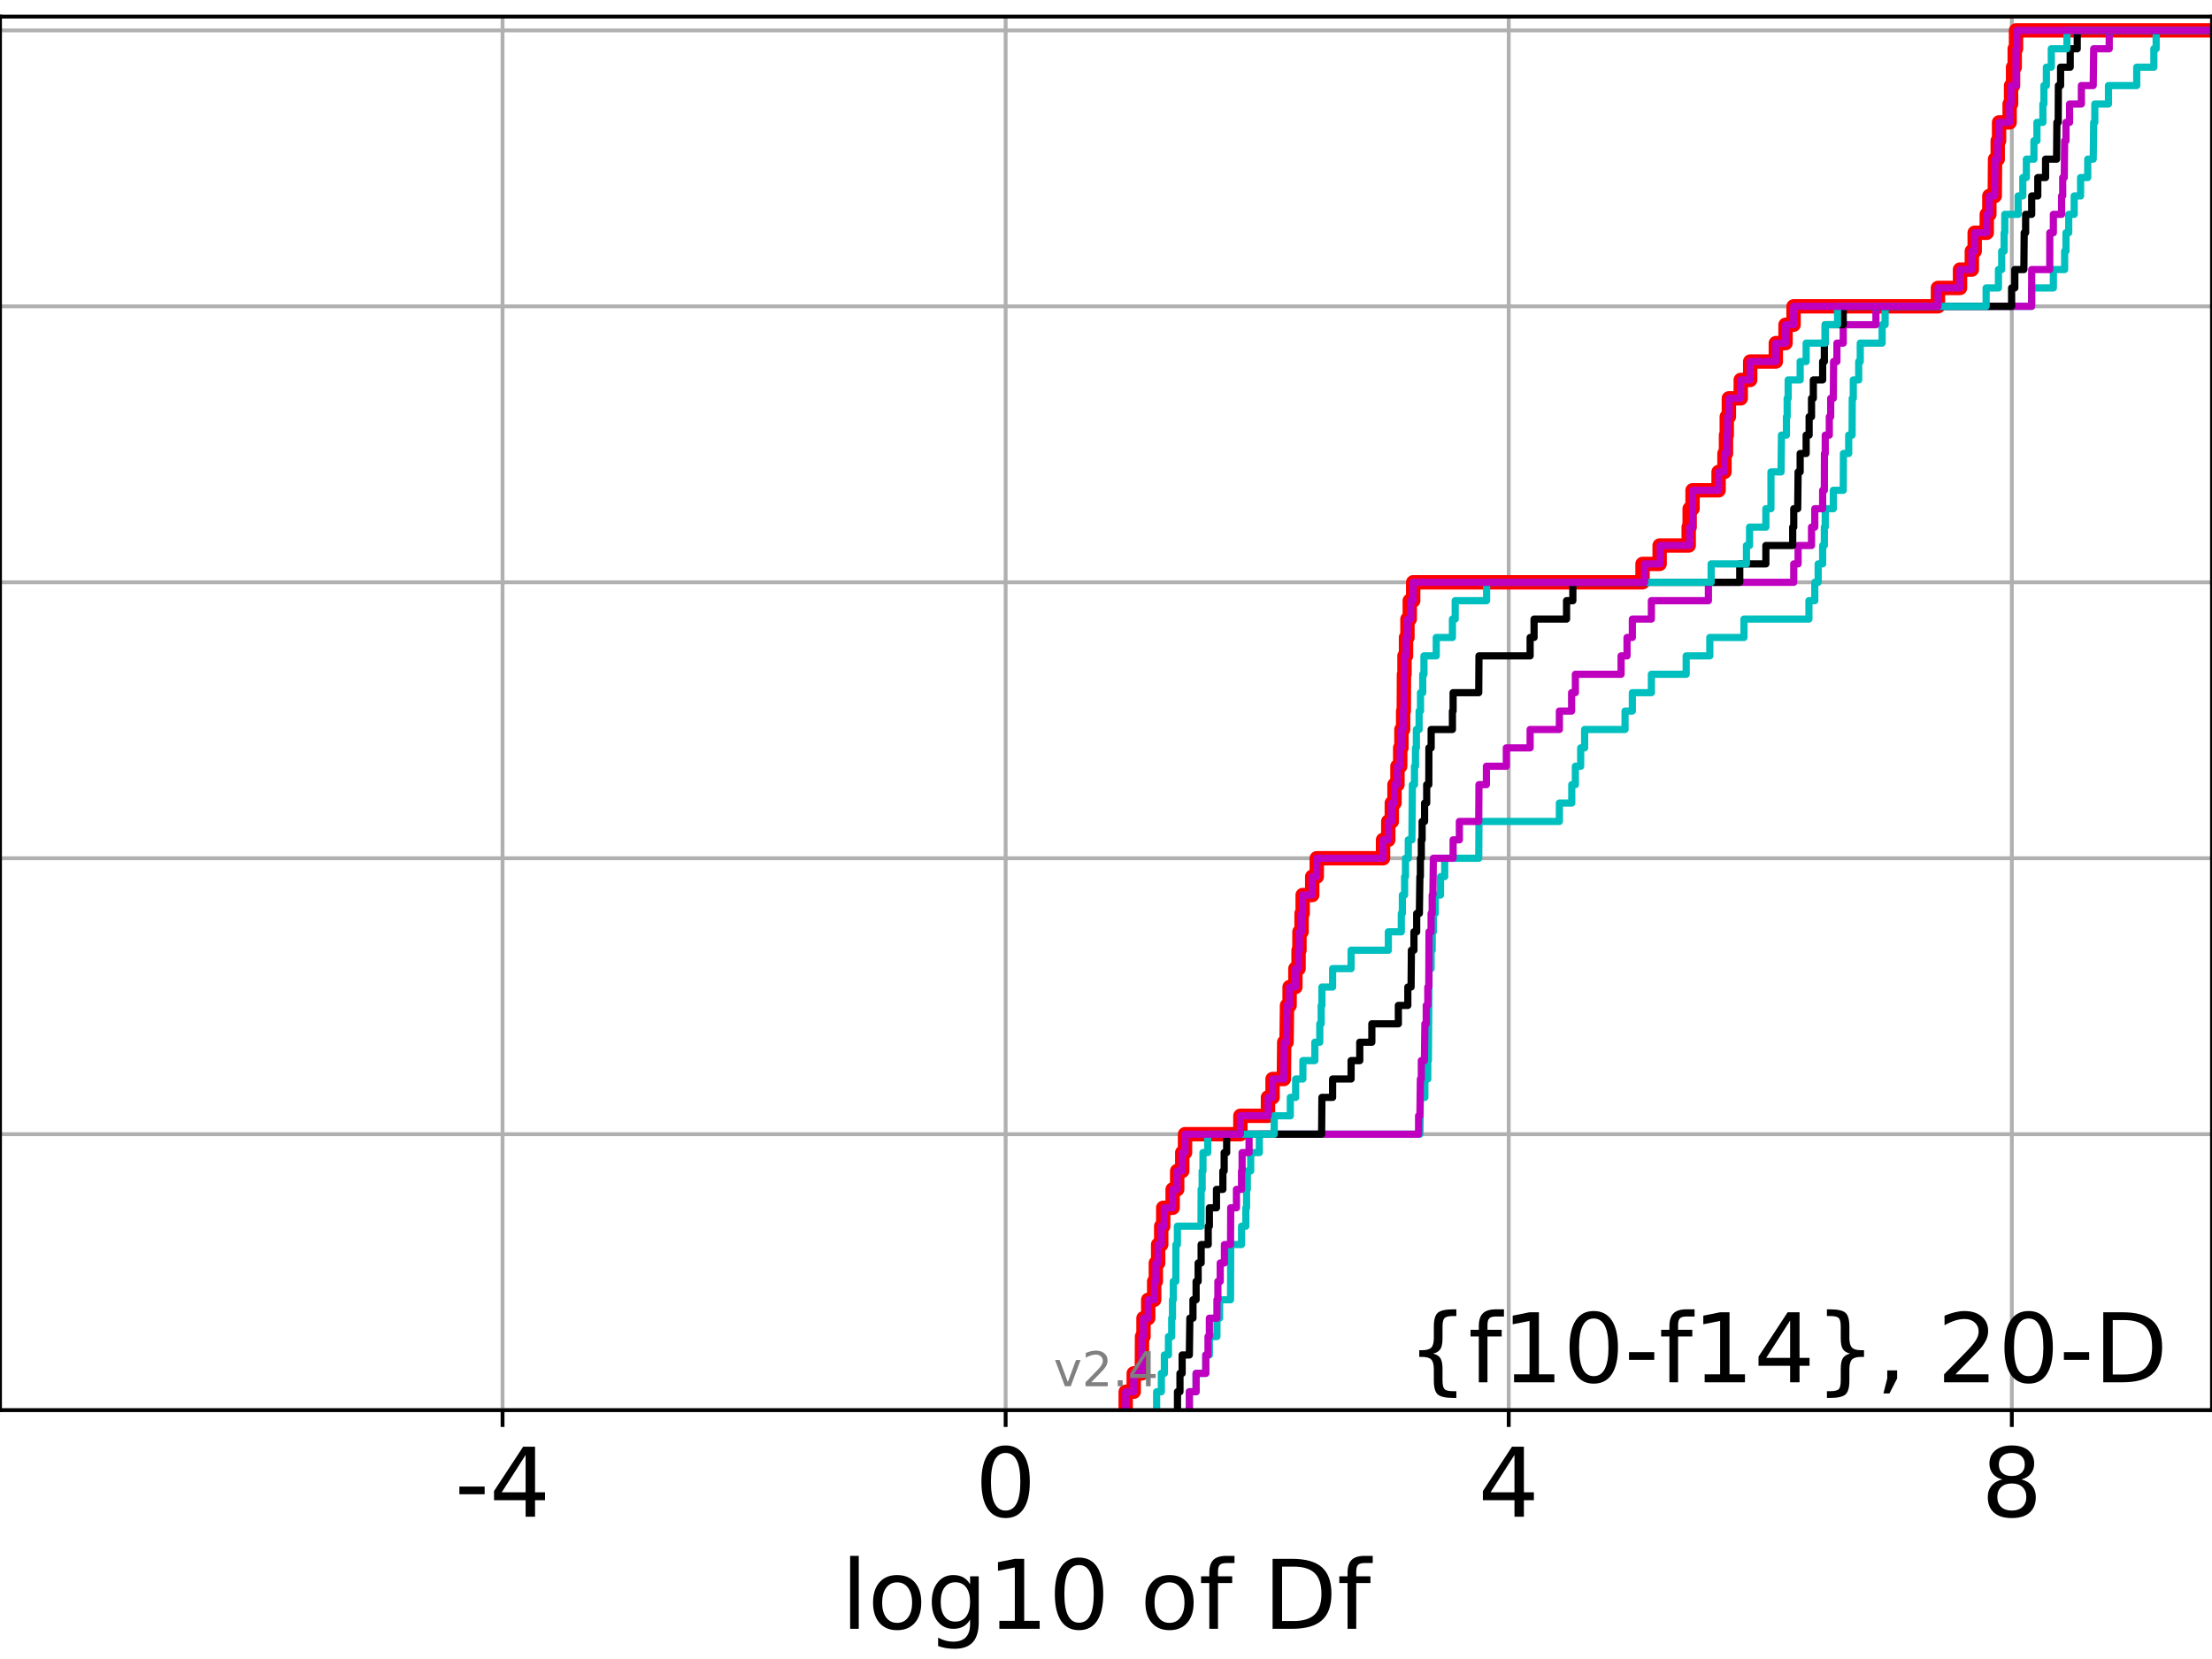 <?xml version="1.0" encoding="utf-8" standalone="no"?>
<!DOCTYPE svg PUBLIC "-//W3C//DTD SVG 1.1//EN"
  "http://www.w3.org/Graphics/SVG/1.1/DTD/svg11.dtd">
<!-- Created with matplotlib (https://matplotlib.org/) -->
<svg height="345.6pt" version="1.1" viewBox="0 0 460.8 345.6" width="460.8pt" xmlns="http://www.w3.org/2000/svg" xmlns:xlink="http://www.w3.org/1999/xlink">
 <defs>
  <style type="text/css">
*{stroke-linecap:butt;stroke-linejoin:round;}
  </style>
 </defs>
 <g id="figure_1">
  <g id="patch_1">
   <path d="M 0 345.6 
L 460.8 345.6 
L 460.8 0 
L 0 0 
z
" style="fill:#ffffff;"/>
  </g>
  <g id="axes_1">
   <g id="patch_2">
    <path d="M 0 293.76 
L 460.8 293.76 
L 460.8 3.456 
L 0 3.456 
z
" style="fill:#ffffff;"/>
   </g>
   <g id="matplotlib.axis_1">
    <g id="xtick_1">
     <g id="line2d_1">
      <path clip-path="url(#p06dbc7225b)" d="M 104.69 293.76 
L 104.69 3.456 
" style="fill:none;stroke:#b0b0b0;stroke-linecap:square;stroke-width:0.8;"/>
     </g>
     <g id="line2d_2">
      <defs>
       <path d="M 0 0 
L 0 3.5 
" id="me8c321c3c3" style="stroke:#000000;stroke-width:0.8;"/>
      </defs>
      <g>
       <use style="stroke:#000000;stroke-width:0.8;" x="104.69" xlink:href="#me8c321c3c3" y="293.76"/>
      </g>
     </g>
     <g id="text_1">
      <!-- -4 -->
      <defs>
       <path d="M 4.891 31.391 
L 31.203 31.391 
L 31.203 23.391 
L 4.891 23.391 
z
" id="DejaVuSans-45"/>
       <path d="M 37.797 64.312 
L 12.891 25.391 
L 37.797 25.391 
z
M 35.203 72.906 
L 47.609 72.906 
L 47.609 25.391 
L 58.016 25.391 
L 58.016 17.188 
L 47.609 17.188 
L 47.609 0 
L 37.797 0 
L 37.797 17.188 
L 4.891 17.188 
L 4.891 26.703 
z
" id="DejaVuSans-52"/>
      </defs>
      <g transform="translate(94.72 315.957)scale(0.2 -0.2)">
       <use xlink:href="#DejaVuSans-45"/>
       <use x="36.084" xlink:href="#DejaVuSans-52"/>
      </g>
     </g>
    </g>
    <g id="xtick_2">
     <g id="line2d_3">
      <path clip-path="url(#p06dbc7225b)" d="M 209.493 293.76 
L 209.493 3.456 
" style="fill:none;stroke:#b0b0b0;stroke-linecap:square;stroke-width:0.8;"/>
     </g>
     <g id="line2d_4">
      <g>
       <use style="stroke:#000000;stroke-width:0.8;" x="209.493" xlink:href="#me8c321c3c3" y="293.76"/>
      </g>
     </g>
     <g id="text_2">
      <!-- 0 -->
      <defs>
       <path d="M 31.781 66.406 
Q 24.172 66.406 20.328 58.906 
Q 16.5 51.422 16.5 36.375 
Q 16.5 21.391 20.328 13.891 
Q 24.172 6.391 31.781 6.391 
Q 39.453 6.391 43.281 13.891 
Q 47.125 21.391 47.125 36.375 
Q 47.125 51.422 43.281 58.906 
Q 39.453 66.406 31.781 66.406 
z
M 31.781 74.219 
Q 44.047 74.219 50.516 64.516 
Q 56.984 54.828 56.984 36.375 
Q 56.984 17.969 50.516 8.266 
Q 44.047 -1.422 31.781 -1.422 
Q 19.531 -1.422 13.062 8.266 
Q 6.594 17.969 6.594 36.375 
Q 6.594 54.828 13.062 64.516 
Q 19.531 74.219 31.781 74.219 
z
" id="DejaVuSans-48"/>
      </defs>
      <g transform="translate(203.131 315.957)scale(0.2 -0.2)">
       <use xlink:href="#DejaVuSans-48"/>
      </g>
     </g>
    </g>
    <g id="xtick_3">
     <g id="line2d_5">
      <path clip-path="url(#p06dbc7225b)" d="M 314.296 293.76 
L 314.296 3.456 
" style="fill:none;stroke:#b0b0b0;stroke-linecap:square;stroke-width:0.8;"/>
     </g>
     <g id="line2d_6">
      <g>
       <use style="stroke:#000000;stroke-width:0.8;" x="314.296" xlink:href="#me8c321c3c3" y="293.76"/>
      </g>
     </g>
     <g id="text_3">
      <!-- 4 -->
      <g transform="translate(307.934 315.957)scale(0.2 -0.2)">
       <use xlink:href="#DejaVuSans-52"/>
      </g>
     </g>
    </g>
    <g id="xtick_4">
     <g id="line2d_7">
      <path clip-path="url(#p06dbc7225b)" d="M 419.1 293.76 
L 419.1 3.456 
" style="fill:none;stroke:#b0b0b0;stroke-linecap:square;stroke-width:0.8;"/>
     </g>
     <g id="line2d_8">
      <g>
       <use style="stroke:#000000;stroke-width:0.8;" x="419.1" xlink:href="#me8c321c3c3" y="293.76"/>
      </g>
     </g>
     <g id="text_4">
      <!-- 8 -->
      <defs>
       <path d="M 31.781 34.625 
Q 24.75 34.625 20.719 30.859 
Q 16.703 27.094 16.703 20.516 
Q 16.703 13.922 20.719 10.156 
Q 24.75 6.391 31.781 6.391 
Q 38.812 6.391 42.859 10.172 
Q 46.922 13.969 46.922 20.516 
Q 46.922 27.094 42.891 30.859 
Q 38.875 34.625 31.781 34.625 
z
M 21.922 38.812 
Q 15.578 40.375 12.031 44.719 
Q 8.5 49.078 8.5 55.328 
Q 8.5 64.062 14.719 69.141 
Q 20.953 74.219 31.781 74.219 
Q 42.672 74.219 48.875 69.141 
Q 55.078 64.062 55.078 55.328 
Q 55.078 49.078 51.531 44.719 
Q 48 40.375 41.703 38.812 
Q 48.828 37.156 52.797 32.312 
Q 56.781 27.484 56.781 20.516 
Q 56.781 9.906 50.312 4.234 
Q 43.844 -1.422 31.781 -1.422 
Q 19.734 -1.422 13.25 4.234 
Q 6.781 9.906 6.781 20.516 
Q 6.781 27.484 10.781 32.312 
Q 14.797 37.156 21.922 38.812 
z
M 18.312 54.391 
Q 18.312 48.734 21.844 45.562 
Q 25.391 42.391 31.781 42.391 
Q 38.141 42.391 41.719 45.562 
Q 45.312 48.734 45.312 54.391 
Q 45.312 60.062 41.719 63.234 
Q 38.141 66.406 31.781 66.406 
Q 25.391 66.406 21.844 63.234 
Q 18.312 60.062 18.312 54.391 
z
" id="DejaVuSans-56"/>
      </defs>
      <g transform="translate(412.737 315.957)scale(0.2 -0.2)">
       <use xlink:href="#DejaVuSans-56"/>
      </g>
     </g>
    </g>
    <g id="text_5">
     <!-- log10 of Df -->
     <defs>
      <path d="M 9.422 75.984 
L 18.406 75.984 
L 18.406 0 
L 9.422 0 
z
" id="DejaVuSans-108"/>
      <path d="M 30.609 48.391 
Q 23.391 48.391 19.188 42.75 
Q 14.984 37.109 14.984 27.297 
Q 14.984 17.484 19.156 11.844 
Q 23.344 6.203 30.609 6.203 
Q 37.797 6.203 41.984 11.859 
Q 46.188 17.531 46.188 27.297 
Q 46.188 37.016 41.984 42.703 
Q 37.797 48.391 30.609 48.391 
z
M 30.609 56 
Q 42.328 56 49.016 48.375 
Q 55.719 40.766 55.719 27.297 
Q 55.719 13.875 49.016 6.219 
Q 42.328 -1.422 30.609 -1.422 
Q 18.844 -1.422 12.172 6.219 
Q 5.516 13.875 5.516 27.297 
Q 5.516 40.766 12.172 48.375 
Q 18.844 56 30.609 56 
z
" id="DejaVuSans-111"/>
      <path d="M 45.406 27.984 
Q 45.406 37.75 41.375 43.109 
Q 37.359 48.484 30.078 48.484 
Q 22.859 48.484 18.828 43.109 
Q 14.797 37.75 14.797 27.984 
Q 14.797 18.266 18.828 12.891 
Q 22.859 7.516 30.078 7.516 
Q 37.359 7.516 41.375 12.891 
Q 45.406 18.266 45.406 27.984 
z
M 54.391 6.781 
Q 54.391 -7.172 48.188 -13.984 
Q 42 -20.797 29.203 -20.797 
Q 24.469 -20.797 20.266 -20.094 
Q 16.062 -19.391 12.109 -17.922 
L 12.109 -9.188 
Q 16.062 -11.328 19.922 -12.344 
Q 23.781 -13.375 27.781 -13.375 
Q 36.625 -13.375 41.016 -8.766 
Q 45.406 -4.156 45.406 5.172 
L 45.406 9.625 
Q 42.625 4.781 38.281 2.391 
Q 33.938 0 27.875 0 
Q 17.828 0 11.672 7.656 
Q 5.516 15.328 5.516 27.984 
Q 5.516 40.672 11.672 48.328 
Q 17.828 56 27.875 56 
Q 33.938 56 38.281 53.609 
Q 42.625 51.219 45.406 46.391 
L 45.406 54.688 
L 54.391 54.688 
z
" id="DejaVuSans-103"/>
      <path d="M 12.406 8.297 
L 28.516 8.297 
L 28.516 63.922 
L 10.984 60.406 
L 10.984 69.391 
L 28.422 72.906 
L 38.281 72.906 
L 38.281 8.297 
L 54.391 8.297 
L 54.391 0 
L 12.406 0 
z
" id="DejaVuSans-49"/>
      <path id="DejaVuSans-32"/>
      <path d="M 37.109 75.984 
L 37.109 68.5 
L 28.516 68.5 
Q 23.688 68.5 21.797 66.547 
Q 19.922 64.594 19.922 59.516 
L 19.922 54.688 
L 34.719 54.688 
L 34.719 47.703 
L 19.922 47.703 
L 19.922 0 
L 10.891 0 
L 10.891 47.703 
L 2.297 47.703 
L 2.297 54.688 
L 10.891 54.688 
L 10.891 58.5 
Q 10.891 67.625 15.141 71.797 
Q 19.391 75.984 28.609 75.984 
z
" id="DejaVuSans-102"/>
      <path d="M 19.672 64.797 
L 19.672 8.109 
L 31.594 8.109 
Q 46.688 8.109 53.688 14.938 
Q 60.688 21.781 60.688 36.531 
Q 60.688 51.172 53.688 57.984 
Q 46.688 64.797 31.594 64.797 
z
M 9.812 72.906 
L 30.078 72.906 
Q 51.266 72.906 61.172 64.094 
Q 71.094 55.281 71.094 36.531 
Q 71.094 17.672 61.125 8.828 
Q 51.172 0 30.078 0 
L 9.812 0 
z
" id="DejaVuSans-68"/>
     </defs>
     <g transform="translate(175.214 339.313)scale(0.2 -0.2)">
      <use xlink:href="#DejaVuSans-108"/>
      <use x="27.783" xlink:href="#DejaVuSans-111"/>
      <use x="88.965" xlink:href="#DejaVuSans-103"/>
      <use x="152.441" xlink:href="#DejaVuSans-49"/>
      <use x="216.064" xlink:href="#DejaVuSans-48"/>
      <use x="279.688" xlink:href="#DejaVuSans-32"/>
      <use x="311.475" xlink:href="#DejaVuSans-111"/>
      <use x="372.656" xlink:href="#DejaVuSans-102"/>
      <use x="407.861" xlink:href="#DejaVuSans-32"/>
      <use x="439.648" xlink:href="#DejaVuSans-68"/>
      <use x="516.65" xlink:href="#DejaVuSans-102"/>
     </g>
    </g>
   </g>
   <g id="matplotlib.axis_2">
    <g id="ytick_1">
     <g id="line2d_9">
      <path clip-path="url(#p06dbc7225b)" d="M 0 293.76 
L 460.8 293.76 
" style="fill:none;stroke:#b0b0b0;stroke-linecap:square;stroke-width:0.8;"/>
     </g>
     <g id="line2d_10">
      <defs>
       <path d="M 0 0 
L -3.5 0 
" id="m7a9a89f350" style="stroke:#000000;stroke-width:0.8;"/>
      </defs>
      <g>
       <use style="stroke:#000000;stroke-width:0.8;" x="0" xlink:href="#m7a9a89f350" y="293.76"/>
      </g>
     </g>
    </g>
    <g id="ytick_2">
     <g id="line2d_11">
      <path clip-path="url(#p06dbc7225b)" d="M 0 236.274 
L 460.8 236.274 
" style="fill:none;stroke:#b0b0b0;stroke-linecap:square;stroke-width:0.8;"/>
     </g>
     <g id="line2d_12">
      <g>
       <use style="stroke:#000000;stroke-width:0.8;" x="0" xlink:href="#m7a9a89f350" y="236.274"/>
      </g>
     </g>
    </g>
    <g id="ytick_3">
     <g id="line2d_13">
      <path clip-path="url(#p06dbc7225b)" d="M 0 178.788 
L 460.8 178.788 
" style="fill:none;stroke:#b0b0b0;stroke-linecap:square;stroke-width:0.8;"/>
     </g>
     <g id="line2d_14">
      <g>
       <use style="stroke:#000000;stroke-width:0.8;" x="0" xlink:href="#m7a9a89f350" y="178.788"/>
      </g>
     </g>
    </g>
    <g id="ytick_4">
     <g id="line2d_15">
      <path clip-path="url(#p06dbc7225b)" d="M 0 121.302 
L 460.8 121.302 
" style="fill:none;stroke:#b0b0b0;stroke-linecap:square;stroke-width:0.8;"/>
     </g>
     <g id="line2d_16">
      <g>
       <use style="stroke:#000000;stroke-width:0.8;" x="0" xlink:href="#m7a9a89f350" y="121.302"/>
      </g>
     </g>
    </g>
    <g id="ytick_5">
     <g id="line2d_17">
      <path clip-path="url(#p06dbc7225b)" d="M 0 63.816 
L 460.8 63.816 
" style="fill:none;stroke:#b0b0b0;stroke-linecap:square;stroke-width:0.8;"/>
     </g>
     <g id="line2d_18">
      <g>
       <use style="stroke:#000000;stroke-width:0.8;" x="0" xlink:href="#m7a9a89f350" y="63.816"/>
      </g>
     </g>
    </g>
    <g id="ytick_6">
     <g id="line2d_19">
      <path clip-path="url(#p06dbc7225b)" d="M 0 6.33 
L 460.8 6.33 
" style="fill:none;stroke:#b0b0b0;stroke-linecap:square;stroke-width:0.8;"/>
     </g>
     <g id="line2d_20">
      <g>
       <use style="stroke:#000000;stroke-width:0.8;" x="0" xlink:href="#m7a9a89f350" y="6.33"/>
      </g>
     </g>
    </g>
   </g>
   <g id="line2d_21">
    <path clip-path="url(#p06dbc7225b)" d="M 234.503 293.76 
L 234.503 289.928 
L 236.173 289.928 
L 236.173 286.095 
L 237.861 286.095 
L 237.905 278.43 
L 238.212 278.43 
L 238.212 274.598 
L 239.197 274.598 
L 239.197 270.766 
L 240.438 270.766 
L 240.438 266.933 
L 240.783 266.933 
L 240.783 263.101 
L 241.264 263.101 
L 241.264 259.268 
L 241.902 259.268 
L 241.902 255.436 
L 242.321 255.436 
L 242.321 251.604 
L 244.282 251.604 
L 244.282 247.771 
L 245.226 247.771 
L 245.226 243.939 
L 246.286 243.939 
L 246.286 240.106 
L 246.86 240.106 
L 246.86 236.274 
L 258.397 236.274 
L 258.397 232.442 
L 264.141 232.442 
L 264.141 228.609 
L 265.1 228.609 
L 265.1 224.777 
L 267.453 224.777 
L 267.528 217.112 
L 268.015 217.112 
L 268.11 209.447 
L 268.647 209.447 
L 268.647 205.615 
L 269.853 205.615 
L 269.853 201.782 
L 270.515 201.782 
L 270.515 197.95 
L 270.701 197.95 
L 270.701 194.118 
L 271.143 194.118 
L 271.143 190.285 
L 271.368 190.285 
L 271.368 186.453 
L 273.361 186.453 
L 273.361 182.621 
L 274.307 182.621 
L 274.307 178.788 
L 288.116 178.788 
L 288.116 174.956 
L 289.203 174.956 
L 289.203 171.123 
L 289.939 171.123 
L 289.939 167.291 
L 290.5 167.291 
L 290.5 163.459 
L 291.113 163.459 
L 291.113 159.626 
L 291.689 159.626 
L 291.689 155.794 
L 291.942 155.794 
L 291.942 151.961 
L 292.3 151.961 
L 292.3 148.129 
L 292.437 148.129 
L 292.469 140.464 
L 292.582 140.464 
L 292.582 136.632 
L 292.899 136.632 
L 292.899 132.799 
L 293.196 132.799 
L 293.196 128.967 
L 293.68 128.967 
L 293.68 125.135 
L 294.391 125.135 
L 294.391 121.302 
L 342.17 121.302 
L 342.17 117.47 
L 345.734 117.47 
L 345.734 113.637 
L 351.787 113.637 
L 351.787 109.805 
L 351.989 109.805 
L 351.989 105.973 
L 352.59 105.973 
L 352.59 102.14 
L 358.012 102.14 
L 358.012 98.308 
L 359.238 98.308 
L 359.238 94.475 
L 359.557 94.475 
L 359.557 90.643 
L 359.716 90.643 
L 359.716 86.811 
L 360.155 86.811 
L 360.155 82.978 
L 362.628 82.978 
L 362.628 79.146 
L 364.599 79.146 
L 364.599 75.313 
L 369.938 75.313 
L 369.938 71.481 
L 371.959 71.481 
L 371.959 67.649 
L 373.635 67.649 
L 373.635 63.816 
L 403.712 63.816 
L 403.712 59.984 
L 408.307 59.984 
L 408.307 56.151 
L 410.766 56.151 
L 410.766 52.319 
L 411.364 52.319 
L 411.364 48.487 
L 413.878 48.487 
L 413.878 44.654 
L 414.42 44.654 
L 414.42 40.822 
L 415.543 40.822 
L 415.607 33.157 
L 416.16 33.157 
L 416.16 29.325 
L 416.445 29.325 
L 416.445 25.492 
L 418.643 25.492 
L 418.643 21.66 
L 418.945 21.66 
L 418.945 17.827 
L 419.361 17.827 
L 419.361 13.995 
L 419.703 13.995 
L 419.703 10.163 
L 419.976 10.163 
L 419.976 6.33 
L 419.976 6.33 
L 460.8 6.33 
L 460.8 6.33 
" style="fill:none;stroke:#ff0000;stroke-linecap:square;stroke-width:3;"/>
   </g>
   <g id="line2d_22">
    <path clip-path="url(#p06dbc7225b)" d="M 247.764 293.76 
L 247.764 289.928 
L 249.169 289.928 
L 249.169 286.095 
L 251.19 286.095 
L 251.19 282.263 
L 251.934 282.263 
L 251.934 278.43 
L 253.511 278.43 
L 253.511 274.598 
L 254.063 274.598 
L 254.063 270.766 
L 256.343 270.766 
L 256.382 259.268 
L 258.631 259.268 
L 258.631 255.436 
L 259.535 255.436 
L 259.535 251.604 
L 259.682 251.604 
L 259.682 247.771 
L 259.841 247.771 
L 259.841 243.939 
L 260.544 243.939 
L 260.544 240.106 
L 262.342 240.106 
L 262.342 236.274 
L 295.789 236.274 
L 295.891 228.609 
L 296.829 228.609 
L 296.829 224.777 
L 297.436 224.777 
L 297.436 220.944 
L 297.559 220.944 
L 297.669 205.615 
L 297.69 205.615 
L 297.69 201.782 
L 298.126 201.782 
L 298.126 197.95 
L 298.352 197.95 
L 298.352 194.118 
L 298.594 194.118 
L 298.594 190.285 
L 298.99 190.285 
L 298.99 186.453 
L 300.087 186.453 
L 300.087 182.621 
L 300.957 182.621 
L 300.957 178.788 
L 308.048 178.788 
L 308.097 171.123 
L 324.847 171.123 
L 324.847 167.291 
L 327.427 167.291 
L 327.427 163.459 
L 328.179 163.459 
L 328.179 159.626 
L 329.285 159.626 
L 329.285 155.794 
L 330.106 155.794 
L 330.106 151.961 
L 338.526 151.961 
L 338.526 148.129 
L 340.047 148.129 
L 340.047 144.297 
L 344.013 144.297 
L 344.013 140.464 
L 351.264 140.464 
L 351.264 136.632 
L 356.187 136.632 
L 356.187 132.799 
L 363.299 132.799 
L 363.299 128.967 
L 376.834 128.967 
L 376.834 125.135 
L 378.051 125.135 
L 378.051 121.302 
L 378.758 121.302 
L 378.758 117.47 
L 379.693 117.47 
L 379.693 113.637 
L 380.045 113.637 
L 380.045 109.805 
L 380.232 109.805 
L 380.232 105.973 
L 381.917 105.973 
L 381.917 102.14 
L 383.98 102.14 
L 384.022 94.475 
L 385.117 94.475 
L 385.117 90.643 
L 385.824 90.643 
L 385.856 82.978 
L 386.074 82.978 
L 386.074 79.146 
L 387.201 79.146 
L 387.201 75.313 
L 387.525 75.313 
L 387.525 71.481 
L 392.08 71.481 
L 392.08 67.649 
L 392.699 67.649 
L 392.699 63.816 
L 423.225 63.816 
L 423.225 59.984 
L 427.754 59.984 
L 427.754 56.151 
L 430.103 56.151 
L 430.103 52.319 
L 430.383 52.319 
L 430.383 48.487 
L 430.952 48.487 
L 430.952 44.654 
L 432.089 44.654 
L 432.089 40.822 
L 433.425 40.822 
L 433.425 36.989 
L 434.914 36.989 
L 434.914 33.157 
L 436.055 33.157 
L 436.155 25.492 
L 436.389 25.492 
L 436.389 21.66 
L 439.23 21.66 
L 439.23 17.827 
L 445.123 17.827 
L 445.123 13.995 
L 448.691 13.995 
L 448.691 10.163 
L 449.168 10.163 
L 449.168 6.33 
L 449.168 6.33 
L 460.8 6.33 
L 460.8 6.33 
" style="fill:none;stroke:#00bfbf;stroke-linecap:square;stroke-width:1.5;"/>
   </g>
   <g id="line2d_23">
    <path clip-path="url(#p06dbc7225b)" d="M 247.764 293.76 
L 247.764 289.928 
L 249.169 289.928 
L 249.169 286.095 
L 251.19 286.095 
L 251.19 282.263 
L 251.652 282.263 
L 251.652 278.43 
L 251.934 278.43 
L 251.934 274.598 
L 253.511 274.598 
L 253.511 270.766 
L 253.71 270.766 
L 253.71 266.933 
L 254.196 266.933 
L 254.196 263.101 
L 255.069 263.101 
L 255.069 259.268 
L 256.343 259.268 
L 256.382 251.604 
L 257.575 251.604 
L 257.575 247.771 
L 258.631 247.771 
L 258.631 243.939 
L 258.755 243.939 
L 258.755 240.106 
L 260.201 240.106 
L 260.201 236.274 
L 295.516 236.274 
L 295.516 232.442 
L 295.789 232.442 
L 295.891 224.777 
L 296.088 224.777 
L 296.088 220.944 
L 296.733 220.944 
L 296.829 213.28 
L 297.114 213.28 
L 297.114 209.447 
L 297.436 209.447 
L 297.436 205.615 
L 297.643 205.615 
L 297.69 194.118 
L 298.126 194.118 
L 298.126 190.285 
L 298.352 190.285 
L 298.352 186.453 
L 298.494 186.453 
L 298.594 178.788 
L 302.709 178.788 
L 302.709 174.956 
L 304.013 174.956 
L 304.013 171.123 
L 308.048 171.123 
L 308.097 163.459 
L 309.645 163.459 
L 309.645 159.626 
L 313.794 159.626 
L 313.794 155.794 
L 318.753 155.794 
L 318.753 151.961 
L 324.847 151.961 
L 324.847 148.129 
L 327.395 148.129 
L 327.395 144.297 
L 328.179 144.297 
L 328.179 140.464 
L 337.703 140.464 
L 337.703 136.632 
L 338.941 136.632 
L 338.941 132.799 
L 340.047 132.799 
L 340.047 128.967 
L 344.013 128.967 
L 344.013 125.135 
L 355.894 125.135 
L 355.894 121.302 
L 373.671 121.302 
L 373.671 117.47 
L 374.578 117.47 
L 374.578 113.637 
L 377.372 113.637 
L 377.372 109.805 
L 378.051 109.805 
L 378.051 105.973 
L 379.693 105.973 
L 379.693 102.14 
L 380.045 102.14 
L 380.068 94.475 
L 380.232 94.475 
L 380.232 90.643 
L 381.078 90.643 
L 381.078 86.811 
L 381.367 86.811 
L 381.367 82.978 
L 381.917 82.978 
L 381.97 75.313 
L 382.664 75.313 
L 382.664 71.481 
L 383.98 71.481 
L 383.98 67.649 
L 390.791 67.649 
L 390.791 63.816 
L 423.225 63.816 
L 423.238 56.151 
L 426.998 56.151 
L 427.013 48.487 
L 427.754 48.487 
L 427.754 44.654 
L 429.464 44.654 
L 429.464 40.822 
L 429.7 40.822 
L 429.7 36.989 
L 430.025 36.989 
L 430.103 29.325 
L 430.383 29.325 
L 430.383 25.492 
L 431.131 25.492 
L 431.131 21.66 
L 433.588 21.66 
L 433.588 17.827 
L 436.055 17.827 
L 436.155 10.163 
L 439.392 10.163 
L 439.392 6.33 
L 439.392 6.33 
L 460.8 6.33 
L 460.8 6.33 
" style="fill:none;stroke:#bf00bf;stroke-linecap:square;stroke-width:1.5;"/>
   </g>
   <g id="line2d_24">
    <path clip-path="url(#p06dbc7225b)" d="M 245.291 293.76 
L 245.291 289.928 
L 245.808 289.928 
L 245.808 286.095 
L 246.264 286.095 
L 246.264 282.263 
L 247.764 282.263 
L 247.869 274.598 
L 248.517 274.598 
L 248.517 270.766 
L 249.169 270.766 
L 249.169 266.933 
L 249.597 266.933 
L 249.597 263.101 
L 250.22 263.101 
L 250.22 259.268 
L 251.693 259.268 
L 251.693 255.436 
L 251.934 255.436 
L 251.934 251.604 
L 253.415 251.604 
L 253.415 247.771 
L 254.745 247.771 
L 254.745 243.939 
L 255.017 243.939 
L 255.017 240.106 
L 255.538 240.106 
L 255.538 236.274 
L 275.318 236.274 
L 275.379 228.609 
L 277.607 228.609 
L 277.607 224.777 
L 281.458 224.777 
L 281.458 220.944 
L 283.264 220.944 
L 283.264 217.112 
L 285.78 217.112 
L 285.78 213.28 
L 291.304 213.28 
L 291.304 209.447 
L 293.275 209.447 
L 293.275 205.615 
L 293.955 205.615 
L 294.02 197.95 
L 294.55 197.95 
L 294.55 194.118 
L 295.121 194.118 
L 295.121 190.285 
L 295.684 190.285 
L 295.789 182.621 
L 295.891 182.621 
L 295.891 178.788 
L 296.088 178.788 
L 296.088 174.956 
L 296.253 174.956 
L 296.253 171.123 
L 296.769 171.123 
L 296.769 167.291 
L 297.208 167.291 
L 297.208 163.459 
L 297.646 163.459 
L 297.669 155.794 
L 298.136 155.794 
L 298.136 151.961 
L 302.566 151.961 
L 302.566 148.129 
L 302.709 148.129 
L 302.709 144.297 
L 308.048 144.297 
L 308.097 136.632 
L 318.753 136.632 
L 318.753 132.799 
L 319.574 132.799 
L 319.574 128.967 
L 326.343 128.967 
L 326.343 125.135 
L 327.653 125.135 
L 327.653 121.302 
L 362.423 121.302 
L 362.423 117.47 
L 367.863 117.47 
L 367.863 113.637 
L 373.453 113.637 
L 373.453 109.805 
L 373.671 109.805 
L 373.671 105.973 
L 374.494 105.973 
L 374.578 98.308 
L 375.006 98.308 
L 375.006 94.475 
L 376.253 94.475 
L 376.253 90.643 
L 376.873 90.643 
L 376.873 86.811 
L 377.372 86.811 
L 377.372 82.978 
L 377.751 82.978 
L 377.751 79.146 
L 379.693 79.146 
L 379.693 75.313 
L 380.045 75.313 
L 380.045 71.481 
L 380.232 71.481 
L 380.232 67.649 
L 383.98 67.649 
L 383.98 63.816 
L 419.057 63.816 
L 419.057 59.984 
L 419.722 59.984 
L 419.722 56.151 
L 421.607 56.151 
L 421.677 48.487 
L 421.978 48.487 
L 421.978 44.654 
L 423.238 44.654 
L 423.238 40.822 
L 424.508 40.822 
L 424.508 36.989 
L 426.129 36.989 
L 426.129 33.157 
L 428.428 33.157 
L 428.49 25.492 
L 428.761 25.492 
L 428.797 17.827 
L 429.258 17.827 
L 429.258 13.995 
L 431.26 13.995 
L 431.26 10.163 
L 432.727 10.163 
L 432.727 6.33 
L 432.727 6.33 
L 460.8 6.33 
L 460.8 6.33 
" style="fill:none;stroke:#000000;stroke-linecap:square;stroke-width:1.5;"/>
   </g>
   <g id="line2d_25">
    <path clip-path="url(#p06dbc7225b)" d="M 240.946 293.76 
L 240.946 289.928 
L 241.931 289.928 
L 241.931 286.095 
L 242.563 286.095 
L 242.563 282.263 
L 243.409 282.263 
L 243.409 278.43 
L 244.087 278.43 
L 244.087 274.598 
L 244.253 274.598 
L 244.253 270.766 
L 244.418 270.766 
L 244.418 266.933 
L 244.945 266.933 
L 244.966 259.268 
L 245.272 259.268 
L 245.272 255.436 
L 250.192 255.436 
L 250.22 247.771 
L 250.432 247.771 
L 250.432 243.939 
L 250.602 243.939 
L 250.602 240.106 
L 251.591 240.106 
L 251.591 236.274 
L 265.442 236.274 
L 265.442 232.442 
L 268.796 232.442 
L 268.796 228.609 
L 269.903 228.609 
L 269.903 224.777 
L 271.414 224.777 
L 271.414 220.944 
L 273.906 220.944 
L 273.906 217.112 
L 274.935 217.112 
L 274.935 213.28 
L 275.226 213.28 
L 275.226 209.447 
L 275.379 209.447 
L 275.379 205.615 
L 277.607 205.615 
L 277.607 201.782 
L 281.458 201.782 
L 281.458 197.95 
L 289.218 197.95 
L 289.218 194.118 
L 291.919 194.118 
L 291.919 190.285 
L 292.137 190.285 
L 292.137 186.453 
L 292.606 186.453 
L 292.606 182.621 
L 292.788 182.621 
L 292.788 178.788 
L 293.374 178.788 
L 293.374 174.956 
L 294.122 174.956 
L 294.227 163.459 
L 294.665 163.459 
L 294.665 159.626 
L 294.87 159.626 
L 294.87 155.794 
L 295.057 155.794 
L 295.057 151.961 
L 295.626 151.961 
L 295.626 148.129 
L 295.916 148.129 
L 295.916 144.297 
L 296.381 144.297 
L 296.381 140.464 
L 296.637 140.464 
L 296.637 136.632 
L 299.198 136.632 
L 299.198 132.799 
L 302.566 132.799 
L 302.566 128.967 
L 303.146 128.967 
L 303.146 125.135 
L 309.686 125.135 
L 309.686 121.302 
L 356.461 121.302 
L 356.461 117.47 
L 363.817 117.47 
L 363.817 113.637 
L 364.466 113.637 
L 364.466 109.805 
L 367.863 109.805 
L 367.863 105.973 
L 368.92 105.973 
L 368.923 98.308 
L 371.021 98.308 
L 371.112 90.643 
L 372.148 90.643 
L 372.148 86.811 
L 372.299 86.811 
L 372.299 82.978 
L 372.508 82.978 
L 372.508 79.146 
L 375.006 79.146 
L 375.006 75.313 
L 376.253 75.313 
L 376.253 71.481 
L 380.232 71.481 
L 380.232 67.649 
L 382.797 67.649 
L 382.797 63.816 
L 413.746 63.816 
L 413.746 59.984 
L 416.312 59.984 
L 416.312 56.151 
L 416.989 56.151 
L 416.989 52.319 
L 417.5 52.319 
L 417.5 48.487 
L 417.633 48.487 
L 417.633 44.654 
L 420.415 44.654 
L 420.415 40.822 
L 421.387 40.822 
L 421.387 36.989 
L 422.129 36.989 
L 422.129 33.157 
L 423.705 33.157 
L 423.705 29.325 
L 424.333 29.325 
L 424.333 25.492 
L 425.57 25.492 
L 425.57 21.66 
L 425.781 21.66 
L 425.781 17.827 
L 426.3 17.827 
L 426.3 13.995 
L 427.318 13.995 
L 427.318 10.163 
L 430.58 10.163 
L 430.58 6.33 
L 430.58 6.33 
L 460.8 6.33 
L 460.8 6.33 
" style="fill:none;stroke:#00bfbf;stroke-linecap:square;stroke-width:1.5;"/>
   </g>
   <g id="line2d_26">
    <path clip-path="url(#p06dbc7225b)" d="M 234.503 293.76 
L 234.503 289.928 
L 236.173 289.928 
L 236.173 286.095 
L 237.861 286.095 
L 237.916 278.43 
L 238.212 278.43 
L 238.212 274.598 
L 239.197 274.598 
L 239.197 270.766 
L 240.511 270.766 
L 240.511 266.933 
L 240.786 266.933 
L 240.786 263.101 
L 241.264 263.101 
L 241.264 259.268 
L 241.915 259.268 
L 241.915 255.436 
L 242.536 255.436 
L 242.536 251.604 
L 244.282 251.604 
L 244.282 247.771 
L 245.226 247.771 
L 245.226 243.939 
L 246.286 243.939 
L 246.286 240.106 
L 246.869 240.106 
L 246.869 236.274 
L 258.397 236.274 
L 258.397 232.442 
L 264.173 232.442 
L 264.173 228.609 
L 265.1 228.609 
L 265.1 224.777 
L 267.453 224.777 
L 267.528 217.112 
L 268.015 217.112 
L 268.11 209.447 
L 268.647 209.447 
L 268.647 205.615 
L 269.853 205.615 
L 269.853 201.782 
L 270.515 201.782 
L 270.515 197.95 
L 270.701 197.95 
L 270.701 194.118 
L 271.143 194.118 
L 271.143 190.285 
L 271.368 190.285 
L 271.368 186.453 
L 273.361 186.453 
L 273.361 182.621 
L 274.307 182.621 
L 274.307 178.788 
L 288.121 178.788 
L 288.121 174.956 
L 289.253 174.956 
L 289.253 171.123 
L 289.939 171.123 
L 289.939 167.291 
L 290.5 167.291 
L 290.5 163.459 
L 291.113 163.459 
L 291.113 159.626 
L 291.689 159.626 
L 291.689 155.794 
L 291.943 155.794 
L 291.943 151.961 
L 292.3 151.961 
L 292.3 148.129 
L 292.447 148.129 
L 292.536 140.464 
L 292.582 140.464 
L 292.582 136.632 
L 292.899 136.632 
L 292.899 132.799 
L 293.213 132.799 
L 293.213 128.967 
L 293.906 128.967 
L 293.906 125.135 
L 294.391 125.135 
L 294.391 121.302 
L 342.595 121.302 
L 342.595 117.47 
L 345.84 117.47 
L 345.84 113.637 
L 351.989 113.637 
L 351.989 109.805 
L 352.59 109.805 
L 352.61 102.14 
L 358.012 102.14 
L 358.012 98.308 
L 359.238 98.308 
L 359.238 94.475 
L 359.753 94.475 
L 359.753 90.643 
L 359.883 90.643 
L 359.883 86.811 
L 360.196 86.811 
L 360.196 82.978 
L 362.628 82.978 
L 362.628 79.146 
L 364.599 79.146 
L 364.599 75.313 
L 369.942 75.313 
L 369.942 71.481 
L 371.959 71.481 
L 371.959 67.649 
L 373.661 67.649 
L 373.661 63.816 
L 403.712 63.816 
L 403.712 59.984 
L 408.307 59.984 
L 408.307 56.151 
L 410.77 56.151 
L 410.77 52.319 
L 411.364 52.319 
L 411.364 48.487 
L 413.878 48.487 
L 413.878 44.654 
L 414.42 44.654 
L 414.42 40.822 
L 415.543 40.822 
L 415.607 33.157 
L 416.16 33.157 
L 416.16 29.325 
L 416.445 29.325 
L 416.445 25.492 
L 418.643 25.492 
L 418.643 21.66 
L 418.963 21.66 
L 418.963 17.827 
L 419.969 17.827 
L 419.976 10.163 
L 420.144 10.163 
L 420.144 6.33 
L 420.144 6.33 
L 460.8 6.33 
L 460.8 6.33 
" style="fill:none;stroke:#bf00bf;stroke-linecap:square;stroke-width:1.5;"/>
   </g>
   <g id="patch_3">
    <path d="M 0 293.76 
L 0 3.456 
" style="fill:none;stroke:#000000;stroke-linecap:square;stroke-linejoin:miter;stroke-width:0.8;"/>
   </g>
   <g id="patch_4">
    <path d="M 460.8 293.76 
L 460.8 3.456 
" style="fill:none;stroke:#000000;stroke-linecap:square;stroke-linejoin:miter;stroke-width:0.8;"/>
   </g>
   <g id="patch_5">
    <path d="M -0 293.76 
L 460.8 293.76 
" style="fill:none;stroke:#000000;stroke-linecap:square;stroke-linejoin:miter;stroke-width:0.8;"/>
   </g>
   <g id="patch_6">
    <path d="M -0 3.456 
L 460.8 3.456 
" style="fill:none;stroke:#000000;stroke-linecap:square;stroke-linejoin:miter;stroke-width:0.8;"/>
   </g>
   <g id="text_6">
    <!-- {f10-f14}, 20-D -->
    <defs>
     <path d="M 51.125 -9.281 
L 51.125 -16.312 
L 48.094 -16.312 
Q 35.938 -16.312 31.812 -12.688 
Q 27.688 -9.078 27.688 1.703 
L 27.688 13.375 
Q 27.688 20.75 25.047 23.578 
Q 22.406 26.422 15.484 26.422 
L 12.5 26.422 
L 12.5 33.406 
L 15.484 33.406 
Q 22.469 33.406 25.078 36.203 
Q 27.688 39.016 27.688 46.297 
L 27.688 58.016 
Q 27.688 68.797 31.812 72.391 
Q 35.938 75.984 48.094 75.984 
L 51.125 75.984 
L 51.125 69 
L 47.797 69 
Q 40.922 69 38.812 66.844 
Q 36.719 64.703 36.719 57.812 
L 36.719 45.703 
Q 36.719 38.031 34.5 34.562 
Q 32.281 31.109 26.906 29.891 
Q 32.328 28.562 34.516 25.094 
Q 36.719 21.625 36.719 14.016 
L 36.719 1.906 
Q 36.719 -4.984 38.812 -7.125 
Q 40.922 -9.281 47.797 -9.281 
z
" id="DejaVuSans-123"/>
     <path d="M 12.5 -9.281 
L 15.922 -9.281 
Q 22.75 -9.281 24.828 -7.172 
Q 26.906 -5.078 26.906 1.906 
L 26.906 14.016 
Q 26.906 21.625 29.094 25.094 
Q 31.297 28.562 36.719 29.891 
Q 31.297 31.109 29.094 34.562 
Q 26.906 38.031 26.906 45.703 
L 26.906 57.812 
Q 26.906 64.75 24.828 66.875 
Q 22.75 69 15.922 69 
L 12.5 69 
L 12.5 75.984 
L 15.578 75.984 
Q 27.734 75.984 31.812 72.391 
Q 35.891 68.797 35.891 58.016 
L 35.891 46.297 
Q 35.891 39.016 38.516 36.203 
Q 41.156 33.406 48.094 33.406 
L 51.125 33.406 
L 51.125 26.422 
L 48.094 26.422 
Q 41.156 26.422 38.516 23.578 
Q 35.891 20.75 35.891 13.375 
L 35.891 1.703 
Q 35.891 -9.078 31.812 -12.688 
Q 27.734 -16.312 15.578 -16.312 
L 12.5 -16.312 
z
" id="DejaVuSans-125"/>
     <path d="M 11.719 12.406 
L 22.016 12.406 
L 22.016 4 
L 14.016 -11.625 
L 7.719 -11.625 
L 11.719 4 
z
" id="DejaVuSans-44"/>
     <path d="M 19.188 8.297 
L 53.609 8.297 
L 53.609 0 
L 7.328 0 
L 7.328 8.297 
Q 12.938 14.109 22.625 23.891 
Q 32.328 33.688 34.812 36.531 
Q 39.547 41.844 41.422 45.531 
Q 43.312 49.219 43.312 52.781 
Q 43.312 58.594 39.234 62.25 
Q 35.156 65.922 28.609 65.922 
Q 23.969 65.922 18.812 64.312 
Q 13.672 62.703 7.812 59.422 
L 7.812 69.391 
Q 13.766 71.781 18.938 73 
Q 24.125 74.219 28.422 74.219 
Q 39.75 74.219 46.484 68.547 
Q 53.219 62.891 53.219 53.422 
Q 53.219 48.922 51.531 44.891 
Q 49.859 40.875 45.406 35.406 
Q 44.188 33.984 37.641 27.219 
Q 31.109 20.453 19.188 8.297 
z
" id="DejaVuSans-50"/>
    </defs>
    <g transform="translate(293.159 287.954)scale(0.2 -0.2)">
     <use xlink:href="#DejaVuSans-123"/>
     <use x="63.623" xlink:href="#DejaVuSans-102"/>
     <use x="98.828" xlink:href="#DejaVuSans-49"/>
     <use x="162.451" xlink:href="#DejaVuSans-48"/>
     <use x="226.074" xlink:href="#DejaVuSans-45"/>
     <use x="262.158" xlink:href="#DejaVuSans-102"/>
     <use x="297.363" xlink:href="#DejaVuSans-49"/>
     <use x="360.986" xlink:href="#DejaVuSans-52"/>
     <use x="424.609" xlink:href="#DejaVuSans-125"/>
     <use x="488.232" xlink:href="#DejaVuSans-44"/>
     <use x="520.02" xlink:href="#DejaVuSans-32"/>
     <use x="551.807" xlink:href="#DejaVuSans-50"/>
     <use x="615.43" xlink:href="#DejaVuSans-48"/>
     <use x="679.053" xlink:href="#DejaVuSans-45"/>
     <use x="715.137" xlink:href="#DejaVuSans-68"/>
    </g>
   </g>
   <g id="text_7">
    <!-- v2.4 -->
    <defs>
     <path d="M 2.984 54.688 
L 12.5 54.688 
L 29.594 8.797 
L 46.688 54.688 
L 56.203 54.688 
L 35.688 0 
L 23.484 0 
z
" id="DejaVuSans-118"/>
     <path d="M 10.688 12.406 
L 21 12.406 
L 21 0 
L 10.688 0 
z
" id="DejaVuSans-46"/>
    </defs>
    <g style="fill:#808080;" transform="translate(219.489 288.777)scale(0.1 -0.1)">
     <use xlink:href="#DejaVuSans-118"/>
     <use x="59.18" xlink:href="#DejaVuSans-50"/>
     <use x="122.803" xlink:href="#DejaVuSans-46"/>
     <use x="154.59" xlink:href="#DejaVuSans-52"/>
    </g>
   </g>
  </g>
 </g>
 <defs>
  <clipPath id="p06dbc7225b">
   <rect height="290.304" width="460.8" x="0" y="3.456"/>
  </clipPath>
 </defs>
</svg>
